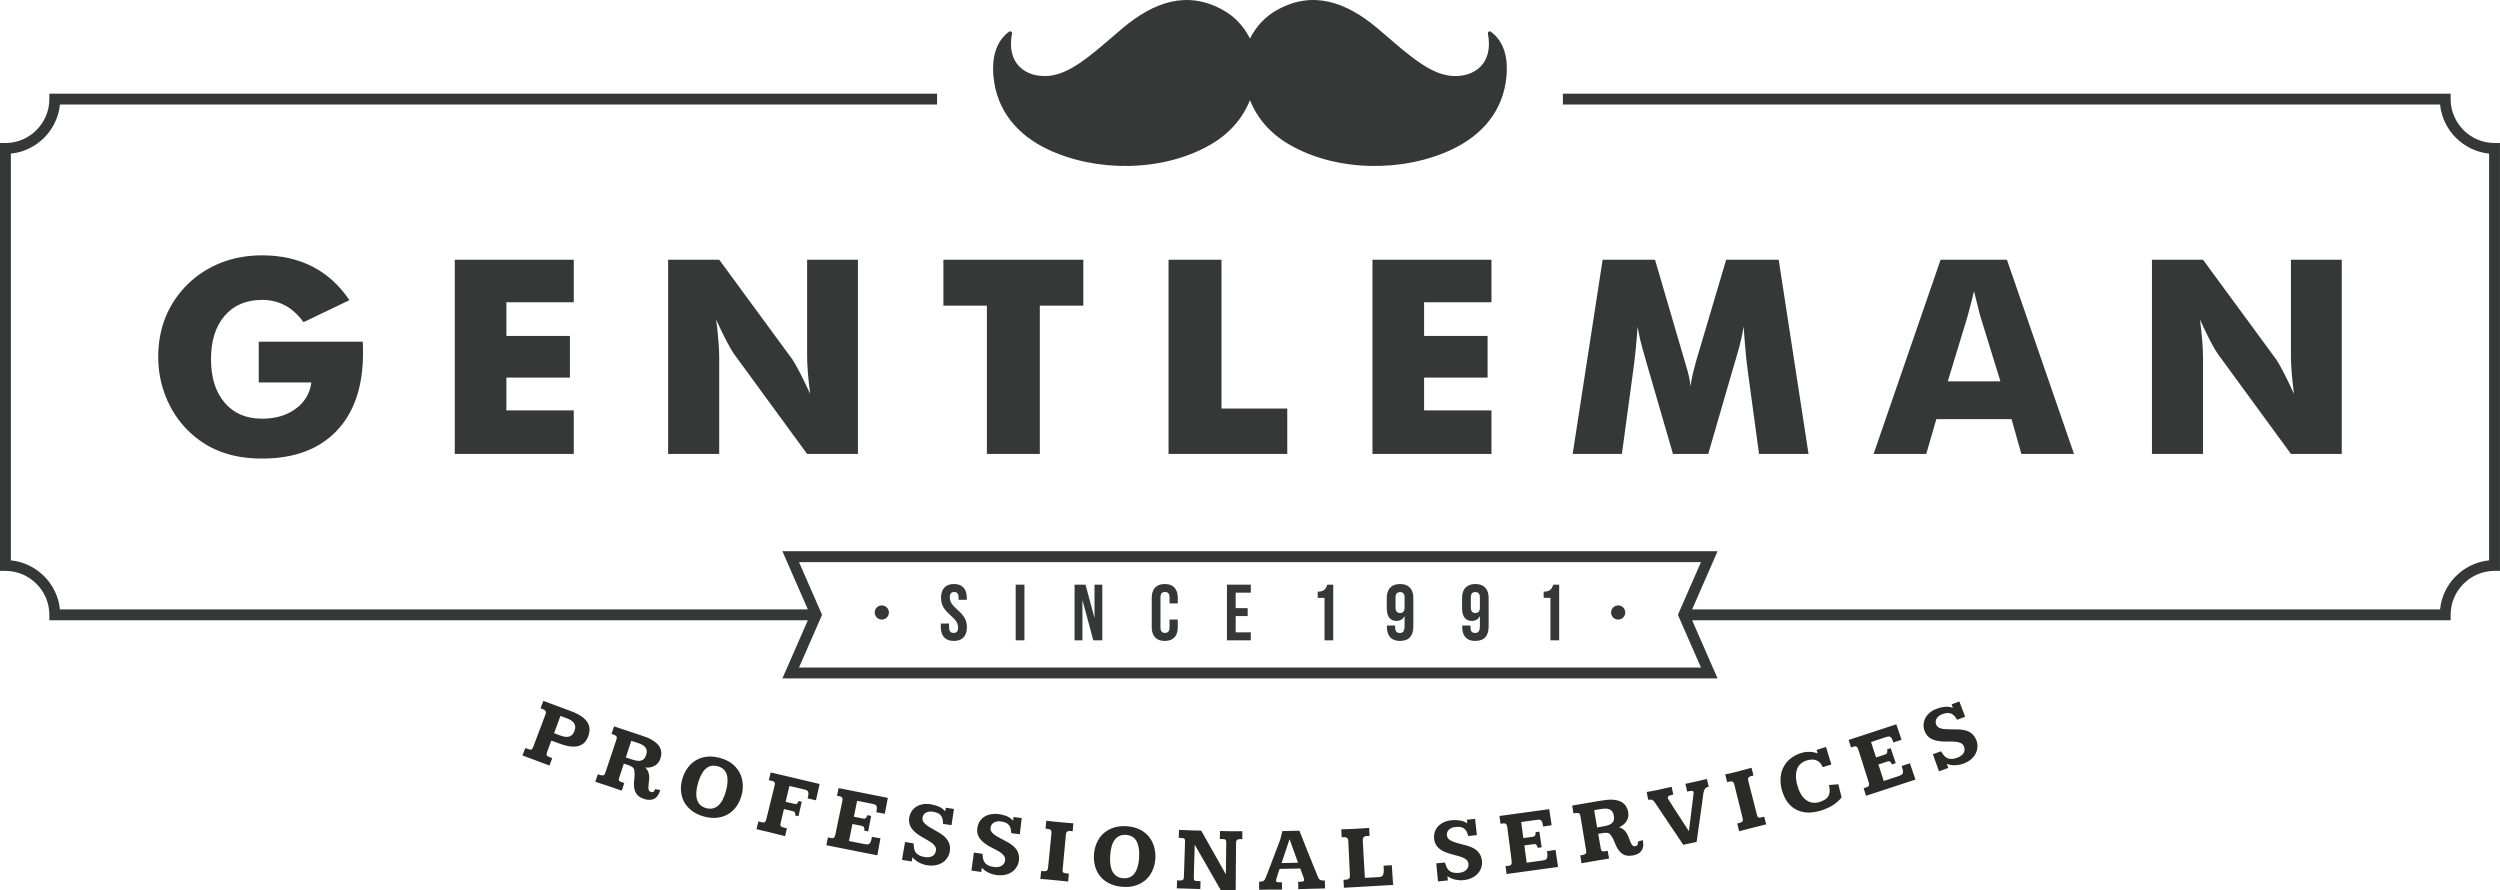 <?xml version="1.0" encoding="utf-8"?>
<!-- Generator: Adobe Illustrator 16.0.0, SVG Export Plug-In . SVG Version: 6.00 Build 0)  -->
<!DOCTYPE svg PUBLIC "-//W3C//DTD SVG 1.1//EN" "http://www.w3.org/Graphics/SVG/1.1/DTD/svg11.dtd">
<svg version="1.1" id="Layer_1" xmlns="http://www.w3.org/2000/svg" xmlns:xlink="http://www.w3.org/1999/xlink" x="0px" y="0px"
	 width="127.253px" height="45.315px" viewBox="0 0 127.253 45.315" enable-background="new 0 0 127.253 45.315"
	 xml:space="preserve">
<g>
	<path fill="#363837" d="M13.17,19.464v-2.072h5.294c0.004,0.067,0.009,0.143,0.011,0.224c0.003,0.08,0.003,0.2,0.003,0.356
		c0,1.704-0.449,3.024-1.345,3.963c-0.899,0.937-2.163,1.407-3.792,1.407c-0.802,0-1.515-0.12-2.137-0.361
		c-0.624-0.24-1.183-0.609-1.671-1.104c-0.471-0.472-0.832-1.033-1.092-1.678c-0.258-0.646-0.388-1.322-0.388-2.03
		c0-0.737,0.127-1.416,0.377-2.035c0.252-0.619,0.627-1.176,1.128-1.672c0.496-0.48,1.064-0.844,1.705-1.094
		c0.641-0.247,1.332-0.371,2.077-0.371c0.968,0,1.823,0.191,2.567,0.574c0.744,0.383,1.371,0.952,1.88,1.708l-2.337,1.12
		c-0.278-0.382-0.593-0.666-0.939-0.853c-0.351-0.187-0.74-0.281-1.171-0.281c-0.807,0-1.44,0.27-1.903,0.807
		c-0.464,0.539-0.697,1.275-0.697,2.206c0,0.94,0.233,1.683,0.697,2.222c0.463,0.542,1.097,0.812,1.903,0.812
		c0.682,0,1.254-0.168,1.71-0.504c0.456-0.334,0.724-0.782,0.8-1.341H13.17L13.17,19.464z M23.149,23.106V13.22h6.057v2.167h-3.43
		v1.714h3.233v2.12h-3.233v1.669h3.43v2.215H23.149L23.149,23.106z M34.008,23.106V13.22h2.601l3.732,5.085
		c0.071,0.104,0.189,0.311,0.354,0.625c0.164,0.313,0.345,0.685,0.543,1.118c-0.054-0.411-0.093-0.775-0.117-1.095
		c-0.025-0.318-0.038-0.602-0.038-0.85V13.22h2.586v9.886h-2.586L37.35,18c-0.076-0.104-0.196-0.312-0.361-0.624
		c-0.164-0.313-0.342-0.68-0.535-1.104c0.053,0.415,0.093,0.781,0.117,1.101c0.026,0.318,0.038,0.602,0.038,0.851v4.882H34.008
		L34.008,23.106z M50.234,23.106v-7.548h-2.214V13.22h7.123v2.338h-2.215v7.548H50.234L50.234,23.106z M59.48,23.106V13.22h2.695
		v7.576h3.348v2.31H59.48L59.48,23.106z M69.86,23.106V13.22h6.057v2.167h-3.429v1.714h3.233v2.12h-3.233v1.669h3.429v2.215H69.86
		L69.86,23.106z M92.057,23.106h-2.52l-0.58-4.273c-0.039-0.303-0.077-0.639-0.11-1.008c-0.035-0.368-0.064-0.772-0.093-1.207
		c-0.062,0.417-0.187,0.94-0.37,1.565c-0.04,0.131-0.069,0.228-0.089,0.29l-1.344,4.633h-1.795l-1.344-4.633
		c-0.019-0.062-0.046-0.159-0.081-0.29c-0.188-0.625-0.312-1.146-0.37-1.558c-0.028,0.373-0.06,0.742-0.096,1.108
		c-0.036,0.37-0.08,0.733-0.128,1.1l-0.581,4.273h-2.505l1.525-9.886h2.666l1.493,5.099c0.011,0.034,0.028,0.095,0.053,0.175
		c0.143,0.454,0.229,0.843,0.266,1.168c0.017-0.175,0.051-0.371,0.1-0.585c0.051-0.212,0.118-0.471,0.203-0.772l1.507-5.085h2.674
		L92.057,23.106L92.057,23.106z M99.144,19.411h2.68l-1.006-3.261c-0.031-0.1-0.075-0.259-0.128-0.479
		c-0.056-0.219-0.124-0.503-0.21-0.851c-0.058,0.244-0.114,0.475-0.173,0.696c-0.055,0.221-0.112,0.431-0.17,0.634L99.144,19.411
		L99.144,19.411z M95.368,23.106l3.411-9.886h3.376l3.415,9.886h-2.68l-0.5-1.771h-3.828l-0.514,1.771H95.368L95.368,23.106z
		 M109.537,23.106V13.22h2.599l3.733,5.085c0.072,0.104,0.189,0.311,0.356,0.625c0.163,0.313,0.343,0.685,0.541,1.118
		c-0.053-0.411-0.092-0.775-0.118-1.095c-0.024-0.318-0.036-0.602-0.036-0.85V13.22h2.586v9.886h-2.586L112.879,18
		c-0.076-0.104-0.196-0.312-0.362-0.624c-0.163-0.313-0.341-0.68-0.534-1.104c0.053,0.415,0.091,0.781,0.117,1.101
		c0.025,0.318,0.036,0.602,0.036,0.851v4.882H109.537z"/>
	<path fill="#363837" d="M42.712,28.058h41.829h2.463h0.423l-0.17,0.388l-1.126,2.573h38.071c0.064-0.656,0.36-1.248,0.805-1.691v0
		h0.001c0.444-0.444,1.035-0.74,1.69-0.805V7.819c-0.655-0.065-1.247-0.363-1.691-0.806v0c-0.444-0.444-0.74-1.036-0.805-1.693
		H79.553V4.768h44.911h0.277v0.276c0,0.615,0.251,1.173,0.656,1.578v0.001c0.404,0.405,0.963,0.656,1.579,0.656h0.276v0.276v21.228
		v0.276h-0.276c-0.616,0-1.175,0.251-1.579,0.657h-0.001c-0.404,0.404-0.655,0.963-0.655,1.578v0.277h-0.277H86.131l1.126,2.573
		l0.17,0.387h-0.423h-2.463H42.712h-2.465h-0.422l0.169-0.387l1.127-2.573H2.788H2.512v-0.277c0-0.615-0.251-1.174-0.657-1.578l0,0
		c-0.405-0.405-0.964-0.657-1.578-0.657H0v-0.276V7.556V7.28h0.276c0.614,0,1.173-0.251,1.578-0.656V6.622
		C2.26,6.217,2.512,5.659,2.512,5.044V4.768h0.276h44.91v0.553H3.051C2.985,5.978,2.689,6.569,2.245,7.014l-0.001,0
		c-0.443,0.443-1.035,0.74-1.691,0.806v20.703c0.655,0.065,1.248,0.361,1.69,0.805h0.001l0.001,0
		c0.444,0.443,0.74,1.036,0.806,1.691h38.07l-1.127-2.573l-0.169-0.388h0.422H42.712L42.712,28.058z M84.541,28.612H42.712H40.67
		l1.126,2.573l0.049,0.11l-0.049,0.111l-1.126,2.573h2.042h41.829h2.041l-1.127-2.573l-0.049-0.111l0.049-0.11l1.127-2.573H84.541z"
		/>
	<path fill="#363837" d="M47.899,30.44c0.001,0.115,0.017,0.218,0.049,0.308c0.03,0.09,0.072,0.17,0.124,0.242
		s0.107,0.138,0.17,0.197c0.062,0.061,0.123,0.119,0.185,0.174c0.062,0.055,0.118,0.111,0.17,0.169
		c0.052,0.058,0.093,0.12,0.125,0.187c0.03,0.067,0.047,0.141,0.048,0.224c0,0.068-0.01,0.121-0.028,0.162
		c-0.019,0.04-0.046,0.069-0.079,0.087c-0.035,0.019-0.075,0.027-0.123,0.026c-0.048,0.001-0.088-0.007-0.123-0.026
		c-0.034-0.018-0.061-0.047-0.079-0.087c-0.019-0.041-0.029-0.094-0.029-0.162v-0.202h-0.42v0.174c0,0.152,0.024,0.28,0.074,0.386
		c0.051,0.105,0.124,0.187,0.224,0.242c0.098,0.056,0.22,0.083,0.365,0.083c0.146,0,0.268-0.028,0.367-0.083
		c0.097-0.056,0.172-0.137,0.222-0.242c0.05-0.106,0.075-0.234,0.075-0.386c0-0.116-0.018-0.218-0.048-0.308
		c-0.032-0.09-0.073-0.17-0.125-0.241c-0.052-0.072-0.108-0.137-0.17-0.197s-0.124-0.119-0.186-0.174
		c-0.062-0.055-0.118-0.112-0.169-0.169c-0.052-0.058-0.094-0.12-0.125-0.187c-0.031-0.067-0.047-0.142-0.048-0.225
		c0.001-0.1,0.02-0.171,0.059-0.215c0.038-0.043,0.092-0.064,0.165-0.063c0.071-0.001,0.124,0.02,0.163,0.063
		s0.058,0.115,0.059,0.215v0.118h0.42V30.44c0-0.151-0.024-0.281-0.073-0.386c-0.049-0.106-0.122-0.187-0.219-0.243
		c-0.098-0.056-0.218-0.083-0.363-0.083c-0.145,0.001-0.265,0.028-0.361,0.083c-0.098,0.056-0.171,0.136-0.221,0.243
		C47.924,30.16,47.899,30.289,47.899,30.44L47.899,30.44z M51.7,32.593h0.445v-2.832H51.7V32.593L51.7,32.593z M55.65,32.593h0.459
		v-2.832h-0.397v1.695l-0.457-1.695h-0.558v2.832h0.4v-2.052L55.65,32.593L55.65,32.593z M59.53,31.536v0.405
		c0,0.068-0.01,0.121-0.029,0.162c-0.019,0.04-0.045,0.069-0.079,0.087c-0.035,0.019-0.075,0.027-0.123,0.026
		c-0.047,0.001-0.088-0.007-0.123-0.026c-0.034-0.018-0.06-0.047-0.079-0.087c-0.019-0.041-0.027-0.094-0.027-0.162v-1.53
		c0-0.1,0.021-0.171,0.061-0.215c0.042-0.043,0.098-0.064,0.169-0.063c0.071-0.001,0.128,0.02,0.169,0.063
		c0.04,0.043,0.062,0.115,0.062,0.215v0.304h0.419V30.44c0-0.151-0.023-0.281-0.073-0.386c-0.051-0.106-0.124-0.187-0.223-0.243
		c-0.099-0.056-0.221-0.083-0.366-0.083c-0.146,0.001-0.268,0.028-0.367,0.083c-0.098,0.056-0.172,0.136-0.222,0.243
		c-0.05,0.105-0.074,0.234-0.074,0.386v1.473c0,0.152,0.024,0.28,0.074,0.386c0.05,0.105,0.124,0.187,0.222,0.242
		c0.1,0.056,0.222,0.083,0.367,0.083s0.268-0.028,0.366-0.083s0.172-0.137,0.223-0.242c0.05-0.106,0.073-0.234,0.073-0.386v-0.377
		H59.53L59.53,31.536z M62.898,30.166h0.769v-0.405h-1.214v2.832h1.214v-0.405h-0.769v-0.829h0.61v-0.404h-0.61V30.166
		L62.898,30.166z M67.075,30.433h0.344v2.16h0.444v-2.832h-0.299c-0.017,0.049-0.035,0.094-0.057,0.136
		c-0.022,0.043-0.05,0.081-0.085,0.114c-0.034,0.032-0.08,0.059-0.136,0.077c-0.057,0.019-0.127,0.028-0.212,0.029V30.433
		L67.075,30.433z M71.94,30.44c0-0.151-0.026-0.281-0.078-0.386c-0.053-0.106-0.128-0.187-0.228-0.243
		c-0.101-0.056-0.225-0.083-0.37-0.083c-0.146,0.001-0.27,0.028-0.369,0.083c-0.101,0.056-0.177,0.136-0.228,0.243
		c-0.053,0.105-0.079,0.234-0.079,0.386v0.518c0,0.209,0.041,0.37,0.124,0.48c0.083,0.111,0.205,0.167,0.37,0.167
		c0.099,0,0.184-0.022,0.252-0.065c0.068-0.042,0.122-0.105,0.16-0.186v0.518c0,0.09-0.009,0.16-0.029,0.21
		c-0.018,0.051-0.047,0.088-0.083,0.108c-0.037,0.021-0.082,0.031-0.135,0.029c-0.07,0.001-0.127-0.02-0.168-0.063
		s-0.062-0.115-0.062-0.216V31.84h-0.421v0.073c0,0.152,0.025,0.28,0.076,0.386c0.049,0.105,0.123,0.187,0.222,0.242
		s0.221,0.083,0.367,0.083c0.229,0,0.4-0.064,0.513-0.189c0.11-0.125,0.166-0.308,0.166-0.547V30.44L71.94,30.44z M71.265,31.202
		c-0.071,0-0.128-0.021-0.169-0.064c-0.04-0.044-0.062-0.116-0.062-0.215v-0.511c0-0.067,0.009-0.121,0.028-0.161
		c0.019-0.04,0.045-0.069,0.08-0.088c0.033-0.018,0.074-0.026,0.122-0.026c0.048,0,0.089,0.008,0.123,0.026
		c0.034,0.019,0.061,0.048,0.08,0.088c0.019,0.04,0.027,0.094,0.027,0.161v0.511c-0.001,0.1-0.021,0.171-0.062,0.215
		C71.393,31.181,71.337,31.202,71.265,31.202L71.265,31.202z M75.774,30.44c0-0.151-0.027-0.281-0.078-0.386
		c-0.053-0.106-0.128-0.187-0.229-0.243c-0.1-0.056-0.224-0.083-0.37-0.083c-0.146,0.001-0.269,0.028-0.368,0.083
		c-0.102,0.056-0.177,0.136-0.229,0.243c-0.052,0.105-0.078,0.234-0.078,0.386v0.518c0,0.209,0.04,0.37,0.124,0.48
		c0.082,0.111,0.205,0.167,0.369,0.167c0.1,0,0.183-0.022,0.252-0.065c0.068-0.042,0.122-0.105,0.161-0.186v0.518
		c0,0.09-0.01,0.16-0.03,0.21c-0.019,0.051-0.046,0.088-0.083,0.108c-0.036,0.021-0.081,0.031-0.134,0.029
		c-0.071,0.001-0.128-0.02-0.168-0.063c-0.041-0.043-0.062-0.115-0.062-0.216V31.84h-0.422v0.073c0,0.152,0.024,0.28,0.074,0.386
		c0.051,0.105,0.125,0.187,0.223,0.242c0.099,0.056,0.221,0.083,0.366,0.083c0.23,0,0.402-0.064,0.514-0.189
		s0.167-0.308,0.167-0.547V30.44L75.774,30.44z M75.098,31.202c-0.071,0-0.127-0.021-0.168-0.064
		c-0.041-0.044-0.061-0.116-0.062-0.215v-0.511c0-0.067,0.009-0.121,0.027-0.161s0.046-0.069,0.079-0.088
		c0.035-0.018,0.077-0.026,0.123-0.026c0.048,0,0.089,0.008,0.123,0.026c0.035,0.019,0.061,0.048,0.08,0.088
		c0.019,0.04,0.028,0.094,0.028,0.161v0.511c-0.001,0.1-0.021,0.171-0.062,0.215C75.226,31.181,75.169,31.202,75.098,31.202
		L75.098,31.202z M78.575,30.433h0.345v2.16h0.444v-2.832h-0.299c-0.016,0.049-0.036,0.094-0.058,0.136
		c-0.021,0.043-0.05,0.081-0.084,0.114c-0.035,0.032-0.08,0.059-0.137,0.077c-0.056,0.019-0.125,0.028-0.212,0.029V30.433z"/>
	<path fill="#2A2A28" d="M29.097,36.212l-1.438-0.538l-0.144,0.377l0.113,0.045c0.052,0.02,0.089,0.04,0.111,0.063
		c0.024,0.022,0.038,0.045,0.045,0.073c0.006,0.026,0.005,0.053-0.002,0.082l-0.032,0.093l-0.586,1.551l-0.054,0.124
		c-0.015,0.031-0.034,0.051-0.054,0.064c-0.021,0.013-0.049,0.015-0.081,0.009c-0.033-0.006-0.077-0.019-0.131-0.04l-0.104-0.04
		l-0.148,0.378l0.172,0.062l0.172,0.066l0.188,0.068l0.206,0.078l0.186,0.069l0.16,0.061l0.147,0.054l0.146,0.056l0.141-0.38
		L28,38.549l-0.109-0.047c-0.028-0.016-0.047-0.032-0.057-0.051c-0.012-0.021-0.015-0.044-0.012-0.075
		c0.004-0.028,0.015-0.065,0.03-0.112l0.211-0.567l0.426,0.156c0.224,0.082,0.416,0.129,0.579,0.146
		c0.165,0.014,0.306,0,0.422-0.041c0.115-0.04,0.211-0.104,0.285-0.189c0.074-0.089,0.132-0.191,0.174-0.314
		c0.044-0.124,0.062-0.243,0.056-0.361c-0.007-0.117-0.042-0.229-0.107-0.333c-0.066-0.105-0.166-0.204-0.296-0.295
		C29.471,36.373,29.302,36.289,29.097,36.212L29.097,36.212z M75.175,42.507L75.175,42.507l-0.093-0.826l-0.123,0.013l-0.129,0.014
		l-0.106,0.011l-0.06,0.006l0.007,0.061l0.007,0.058l0.008,0.064c-0.125-0.08-0.253-0.128-0.386-0.147
		c-0.134-0.02-0.267-0.021-0.4-0.011c-0.157,0.015-0.292,0.05-0.409,0.105c-0.115,0.054-0.212,0.124-0.29,0.207
		c-0.077,0.084-0.134,0.179-0.168,0.285c-0.033,0.108-0.046,0.221-0.036,0.34c0.018,0.189,0.09,0.345,0.216,0.467
		c0.13,0.121,0.317,0.221,0.564,0.295l0.34,0.092c0.111,0.029,0.213,0.059,0.302,0.092c0.092,0.035,0.165,0.079,0.223,0.13
		c0.059,0.053,0.094,0.122,0.103,0.208c0.006,0.063,0,0.121-0.019,0.174c-0.02,0.052-0.05,0.099-0.093,0.137
		c-0.043,0.041-0.094,0.073-0.154,0.097c-0.062,0.024-0.132,0.042-0.21,0.049c-0.102,0.01-0.189,0.007-0.267-0.006
		c-0.074-0.015-0.14-0.04-0.193-0.075c-0.056-0.037-0.1-0.083-0.136-0.139c-0.035-0.057-0.064-0.123-0.086-0.199l-0.038-0.105
		l-0.439,0.039l0.085,0.921l0.504-0.048l-0.022-0.22c0.05,0.038,0.108,0.073,0.171,0.102c0.064,0.029,0.132,0.051,0.204,0.069
		c0.071,0.018,0.147,0.029,0.225,0.036c0.076,0.006,0.152,0.005,0.23-0.005c0.159-0.016,0.3-0.054,0.423-0.117
		c0.122-0.06,0.221-0.135,0.3-0.225s0.138-0.191,0.172-0.303c0.036-0.112,0.045-0.226,0.033-0.346
		c-0.015-0.111-0.041-0.208-0.087-0.292c-0.042-0.084-0.097-0.154-0.163-0.213c-0.065-0.059-0.142-0.109-0.226-0.149
		c-0.081-0.04-0.169-0.074-0.26-0.101l-0.394-0.107c-0.122-0.029-0.232-0.062-0.326-0.098c-0.095-0.035-0.17-0.079-0.229-0.13
		c-0.06-0.051-0.091-0.118-0.1-0.206c-0.006-0.056,0-0.106,0.018-0.154c0.02-0.048,0.047-0.091,0.085-0.127
		c0.037-0.037,0.084-0.067,0.143-0.092c0.056-0.023,0.12-0.038,0.194-0.044c0.177-0.02,0.314,0,0.411,0.062
		c0.097,0.063,0.164,0.16,0.202,0.291l0.019,0.054l0.022,0.054L75.175,42.507L75.175,42.507z M78.856,41.187L78.856,41.187
		l-2.53,0.347l0.05,0.398l0.157-0.021c0.041-0.004,0.074,0,0.097,0.014c0.024,0.013,0.043,0.032,0.058,0.055
		c0.012,0.025,0.021,0.053,0.027,0.086l0.016,0.099l0.209,1.625l0.008,0.098c0.001,0.029-0.002,0.058-0.01,0.083
		c-0.008,0.026-0.021,0.047-0.043,0.063c-0.021,0.016-0.05,0.028-0.09,0.032l-0.17,0.021l0.05,0.402l2.623-0.36l-0.13-0.869
		l-0.436,0.067l0.01,0.071c0.011,0.08,0.016,0.145,0.011,0.194c-0.004,0.049-0.015,0.087-0.033,0.117
		c-0.021,0.028-0.049,0.05-0.086,0.062c-0.036,0.013-0.083,0.023-0.14,0.031l-0.795,0.11l-0.117-0.878l0.443-0.062l0.085-0.006
		c0.022,0.001,0.043,0.007,0.062,0.02c0.019,0.012,0.035,0.032,0.049,0.059c0.016,0.025,0.03,0.064,0.047,0.109l0.194-0.025
		l-0.114-0.798l-0.191,0.026c0,0.051-0.005,0.091-0.011,0.122c-0.008,0.029-0.019,0.052-0.033,0.067
		c-0.014,0.016-0.033,0.027-0.056,0.036l-0.084,0.017L77.54,42.66l-0.11-0.819l0.746-0.103l0.131-0.015
		c0.041-0.001,0.074,0.003,0.103,0.016c0.028,0.015,0.054,0.04,0.075,0.077c0.02,0.037,0.035,0.09,0.046,0.163l0.015,0.092
		l0.435-0.067L78.856,41.187L78.856,41.187z M82.922,42.681L82.922,42.681c-0.034-0.1-0.072-0.183-0.111-0.25
		c-0.04-0.067-0.081-0.121-0.125-0.166c-0.044-0.042-0.089-0.075-0.135-0.099c-0.049-0.024-0.095-0.042-0.144-0.054
		c0.09-0.04,0.167-0.086,0.233-0.14c0.065-0.054,0.119-0.117,0.158-0.185c0.043-0.068,0.068-0.139,0.083-0.216
		c0.011-0.077,0.011-0.156-0.005-0.237c-0.021-0.116-0.059-0.212-0.108-0.291c-0.05-0.077-0.11-0.141-0.181-0.191
		c-0.072-0.048-0.151-0.083-0.24-0.106c-0.087-0.023-0.182-0.035-0.281-0.041c-0.098-0.004-0.203,0-0.309,0.011l-0.319,0.047
		l-1.413,0.241l0.065,0.398l0.06-0.01c0.063-0.011,0.114-0.015,0.15-0.011c0.038,0.001,0.065,0.011,0.085,0.025
		c0.021,0.016,0.036,0.039,0.044,0.067l0.023,0.105l0.278,1.678l0.013,0.099c0.002,0.029-0.003,0.054-0.016,0.077
		c-0.013,0.021-0.036,0.04-0.069,0.056c-0.034,0.017-0.085,0.029-0.149,0.042l-0.072,0.011l0.064,0.4l0.152-0.028l0.153-0.025
		l0.17-0.031l0.197-0.034l0.209-0.035l0.184-0.028l0.17-0.028l0.168-0.03l-0.071-0.398l-0.101,0.019l-0.111,0.014
		c-0.029,0-0.052-0.005-0.07-0.012c-0.021-0.008-0.034-0.022-0.044-0.043c-0.011-0.021-0.019-0.048-0.026-0.082l-0.129-0.757
		l0.196-0.032c0.084-0.016,0.155-0.023,0.215-0.022c0.058,0.001,0.111,0.015,0.157,0.04c0.047,0.045,0.093,0.105,0.138,0.179
		c0.046,0.073,0.089,0.168,0.133,0.283c0.051,0.13,0.104,0.241,0.163,0.333c0.059,0.091,0.125,0.164,0.199,0.219
		c0.073,0.054,0.158,0.091,0.249,0.107c0.093,0.018,0.198,0.015,0.313-0.006c0.098-0.019,0.182-0.044,0.254-0.083
		c0.072-0.037,0.131-0.085,0.175-0.145c0.045-0.057,0.076-0.128,0.09-0.208c0.017-0.08,0.015-0.172-0.003-0.277l-0.001-0.013
		l-0.005-0.022l-0.003-0.022l-0.002-0.013l-0.256,0.083c0.015,0.07,0.01,0.124-0.011,0.159c-0.021,0.035-0.058,0.057-0.111,0.069
		c-0.036,0.006-0.069,0.005-0.097-0.007c-0.027-0.013-0.055-0.035-0.078-0.067c-0.022-0.035-0.049-0.076-0.071-0.129L82.922,42.681
		L82.922,42.681z M81.296,42.12L81.296,42.12l-0.152-0.881l0.276-0.047c0.107-0.019,0.201-0.031,0.282-0.033
		c0.083-0.001,0.155,0.009,0.215,0.033s0.11,0.062,0.147,0.113c0.04,0.053,0.067,0.122,0.083,0.211
		c0.015,0.083,0.016,0.156,0.002,0.215c-0.013,0.06-0.041,0.111-0.083,0.153c-0.041,0.043-0.096,0.078-0.168,0.105
		c-0.071,0.029-0.156,0.051-0.257,0.069L81.296,42.12L81.296,42.12z M84.929,40.698L84.929,40.698
		c-0.011-0.017-0.019-0.031-0.024-0.045l-0.011-0.037c-0.005-0.026-0.004-0.048,0.01-0.066c0.013-0.016,0.032-0.032,0.058-0.045
		c0.026-0.011,0.057-0.023,0.093-0.032l0.118-0.029l-0.086-0.396l-0.356,0.082l-0.141,0.031l-0.135,0.031l-0.113,0.023l-0.078,0.016
		l-0.118,0.022l-0.135,0.026l-0.122,0.02l-0.072,0.015l0.08,0.397c0.057-0.011,0.105-0.014,0.142-0.007
		c0.039,0.005,0.072,0.019,0.102,0.041c0.03,0.022,0.058,0.05,0.082,0.086l0.083,0.122l1.374,2.047l0.68-0.146l0.304-2.162
		l0.036-0.283c0.012-0.076,0.028-0.141,0.047-0.188c0.021-0.052,0.05-0.089,0.082-0.117c0.036-0.028,0.083-0.048,0.146-0.062
		l-0.094-0.393l-0.281,0.068l-0.253,0.057l-0.055,0.012l-0.077,0.019l-0.093,0.019l-0.093,0.021l-0.24,0.051l0.09,0.396l0.044-0.009
		l0.045-0.01c0.076-0.015,0.13-0.02,0.168-0.015c0.034,0,0.058,0.022,0.065,0.059c0.004,0.011,0.005,0.026,0.004,0.045l-0.004,0.066
		l-0.233,1.877l-0.062-0.091l-0.119-0.186l-0.161-0.247l-0.181-0.276l-0.18-0.276l-0.156-0.248l-0.119-0.185L84.929,40.698
		L84.929,40.698z M87.816,39.419L87.816,39.419l0.097,0.393L88,39.791c0.055-0.014,0.101-0.019,0.134-0.016
		c0.032,0.003,0.059,0.015,0.08,0.032c0.019,0.016,0.036,0.04,0.045,0.071l0.033,0.111l0.396,1.601l0.023,0.109
		c0.007,0.032,0.004,0.06-0.006,0.083c-0.011,0.025-0.03,0.045-0.059,0.063c-0.028,0.02-0.072,0.035-0.13,0.049l-0.089,0.022
		l0.097,0.394l0.316-0.081l0.363-0.094l0.203-0.051l0.174-0.043l0.16-0.04l0.162-0.041l-0.102-0.391l-0.095,0.023
		c-0.057,0.016-0.1,0.024-0.131,0.026c-0.033,0.001-0.059-0.003-0.078-0.015c-0.018-0.011-0.033-0.03-0.042-0.056l-0.029-0.096
		l-0.432-1.689l-0.018-0.088c-0.003-0.025,0.002-0.051,0.011-0.074c0.012-0.021,0.03-0.042,0.058-0.057
		c0.027-0.018,0.066-0.034,0.12-0.047l0.091-0.024l-0.101-0.392l-0.166,0.046l-0.163,0.043L88.64,39.22l-0.231,0.059l-0.127,0.032
		l-0.134,0.034l-0.15,0.033L87.816,39.419L87.816,39.419z M92.598,40.828L92.598,40.828c-0.127,0.037-0.248,0.045-0.36,0.024
		c-0.112-0.02-0.217-0.062-0.311-0.136c-0.098-0.071-0.181-0.168-0.255-0.291c-0.074-0.122-0.135-0.268-0.184-0.439
		c-0.048-0.171-0.072-0.329-0.072-0.472c-0.001-0.141,0.019-0.267,0.062-0.375c0.041-0.107,0.104-0.199,0.19-0.271
		c0.083-0.075,0.186-0.128,0.308-0.163c0.2-0.058,0.369-0.057,0.505,0.007c0.133,0.063,0.231,0.175,0.293,0.337l0.444-0.133
		l-0.271-0.894l-0.476,0.145l0.046,0.191c-0.05-0.025-0.108-0.048-0.173-0.061c-0.064-0.017-0.131-0.024-0.202-0.027
		c-0.07-0.003-0.143,0-0.218,0.008c-0.073,0.008-0.145,0.022-0.21,0.042c-0.22,0.064-0.408,0.157-0.563,0.281
		c-0.155,0.123-0.277,0.263-0.361,0.431c-0.087,0.164-0.141,0.347-0.156,0.548c-0.016,0.202,0.005,0.411,0.064,0.628
		c0.056,0.208,0.14,0.396,0.247,0.562c0.109,0.165,0.242,0.297,0.405,0.397c0.161,0.102,0.351,0.164,0.566,0.187
		c0.215,0.022,0.459-0.006,0.727-0.083c0.229-0.066,0.437-0.154,0.617-0.262c0.181-0.111,0.342-0.25,0.479-0.418l-0.167-0.671
		l-0.475,0.04c0.029,0.125,0.043,0.232,0.036,0.328c-0.007,0.092-0.03,0.173-0.072,0.244c-0.041,0.069-0.101,0.127-0.181,0.175
		C92.803,40.755,92.71,40.795,92.598,40.828L92.598,40.828z M96.524,36.868L96.524,36.868l-2.427,0.797l0.121,0.381L94.369,38
		c0.039-0.014,0.072-0.015,0.098-0.009c0.024,0.01,0.048,0.024,0.065,0.045c0.018,0.022,0.032,0.048,0.043,0.08l0.034,0.095
		l0.496,1.561l0.025,0.095c0.008,0.029,0.01,0.058,0.005,0.085c-0.003,0.025-0.013,0.05-0.03,0.069
		c-0.017,0.019-0.045,0.035-0.081,0.048l-0.163,0.052l0.121,0.386l2.517-0.825l-0.284-0.833l-0.42,0.142l0.024,0.069
		c0.025,0.076,0.039,0.138,0.044,0.188c0.007,0.048,0.002,0.088-0.013,0.12c-0.015,0.033-0.038,0.058-0.072,0.077
		c-0.034,0.02-0.076,0.038-0.132,0.057l-0.76,0.253l-0.274-0.842l0.425-0.14l0.083-0.023c0.021-0.003,0.043,0,0.064,0.006
		c0.021,0.01,0.039,0.026,0.06,0.05c0.019,0.024,0.041,0.058,0.065,0.1l0.185-0.062l-0.256-0.762l-0.183,0.062
		c0.01,0.049,0.014,0.089,0.011,0.12c-0.001,0.031-0.008,0.055-0.019,0.074c-0.014,0.02-0.029,0.035-0.051,0.046l-0.078,0.033
		l-0.425,0.139l-0.255-0.784l0.715-0.24l0.126-0.036c0.036-0.01,0.072-0.011,0.103-0.004c0.031,0.009,0.059,0.029,0.086,0.062
		c0.027,0.034,0.054,0.083,0.075,0.152l0.032,0.088l0.417-0.14L96.524,36.868L96.524,36.868z M100.027,36.483L100.027,36.483
		l-0.295-0.779l-0.114,0.045l-0.123,0.045l-0.1,0.037l-0.056,0.021l0.021,0.058l0.022,0.055l0.024,0.061
		c-0.142-0.047-0.279-0.062-0.414-0.048c-0.135,0.013-0.265,0.043-0.391,0.09c-0.146,0.052-0.268,0.12-0.367,0.203
		c-0.1,0.083-0.176,0.175-0.23,0.275c-0.052,0.102-0.083,0.207-0.091,0.317c-0.008,0.113,0.01,0.226,0.049,0.338
		c0.065,0.178,0.174,0.312,0.328,0.398c0.154,0.085,0.36,0.134,0.619,0.145l0.353,0.001c0.111-0.001,0.218,0.003,0.314,0.015
		c0.096,0.013,0.178,0.036,0.249,0.072c0.068,0.038,0.119,0.095,0.149,0.177c0.022,0.059,0.03,0.117,0.025,0.173
		c-0.004,0.057-0.022,0.108-0.054,0.157c-0.031,0.048-0.073,0.09-0.128,0.13c-0.053,0.039-0.117,0.072-0.189,0.099
		c-0.097,0.036-0.183,0.055-0.259,0.061c-0.077,0.005-0.146-0.004-0.208-0.023c-0.062-0.021-0.116-0.055-0.165-0.102
		c-0.048-0.045-0.092-0.101-0.133-0.168l-0.062-0.095l-0.415,0.149l0.312,0.871l0.473-0.172l-0.075-0.211
		c0.059,0.026,0.122,0.045,0.191,0.057s0.14,0.018,0.214,0.015c0.074-0.001,0.15-0.009,0.228-0.022
		c0.075-0.015,0.148-0.035,0.221-0.062c0.151-0.056,0.278-0.126,0.381-0.216c0.104-0.091,0.181-0.189,0.234-0.295
		c0.054-0.108,0.084-0.221,0.09-0.338c0.007-0.115-0.013-0.23-0.055-0.341c-0.04-0.106-0.093-0.192-0.155-0.261
		c-0.062-0.07-0.133-0.125-0.212-0.166c-0.079-0.04-0.164-0.069-0.254-0.087c-0.092-0.019-0.184-0.029-0.278-0.031l-0.408-0.008
		c-0.127,0.001-0.241-0.003-0.341-0.014c-0.1-0.01-0.185-0.032-0.253-0.068c-0.069-0.035-0.119-0.09-0.148-0.173
		c-0.02-0.053-0.026-0.104-0.021-0.154c0.006-0.051,0.021-0.099,0.05-0.145c0.026-0.045,0.065-0.086,0.114-0.124
		c0.047-0.037,0.107-0.069,0.176-0.094c0.169-0.061,0.307-0.075,0.417-0.038c0.109,0.038,0.197,0.113,0.27,0.229l0.031,0.047
		l0.033,0.048L100.027,36.483L100.027,36.483z M28.203,37.322L28.203,37.322l0.324-0.88l0.306,0.113
		c0.104,0.037,0.187,0.079,0.251,0.124c0.066,0.045,0.114,0.094,0.146,0.146c0.032,0.053,0.05,0.111,0.05,0.173
		c0.001,0.063-0.01,0.13-0.038,0.204c-0.052,0.15-0.14,0.245-0.253,0.285c-0.116,0.038-0.265,0.026-0.44-0.039L28.203,37.322
		L28.203,37.322z M33.026,39.815L33.026,39.815c0.017-0.103,0.024-0.196,0.021-0.271c-0.006-0.079-0.017-0.147-0.034-0.206
		c-0.017-0.058-0.042-0.109-0.072-0.152c-0.031-0.042-0.063-0.082-0.102-0.117c0.099,0.01,0.188,0.005,0.272-0.013
		c0.085-0.018,0.16-0.047,0.229-0.088c0.066-0.041,0.125-0.094,0.173-0.155c0.046-0.063,0.083-0.133,0.107-0.212
		c0.034-0.111,0.048-0.213,0.04-0.305c-0.006-0.093-0.03-0.176-0.07-0.252c-0.04-0.077-0.093-0.146-0.163-0.207
		c-0.067-0.062-0.143-0.119-0.228-0.168c-0.084-0.051-0.179-0.097-0.278-0.135l-0.306-0.109l-1.358-0.452l-0.13,0.383l0.058,0.019
		c0.062,0.021,0.107,0.043,0.14,0.062c0.03,0.019,0.052,0.04,0.062,0.064c0.011,0.023,0.012,0.05,0.008,0.079l-0.031,0.104
		l-0.54,1.612l-0.035,0.094c-0.012,0.028-0.028,0.046-0.05,0.062c-0.021,0.012-0.052,0.019-0.088,0.015
		c-0.036-0.001-0.087-0.012-0.15-0.034l-0.069-0.024l-0.131,0.384l0.146,0.047l0.147,0.049l0.165,0.053l0.191,0.063l0.2,0.067
		l0.176,0.063l0.163,0.056l0.161,0.051l0.126-0.386l-0.097-0.031l-0.106-0.041c-0.025-0.012-0.044-0.025-0.058-0.041
		c-0.012-0.018-0.02-0.035-0.02-0.06c0.001-0.023,0.008-0.051,0.019-0.083l0.239-0.729l0.19,0.061
		c0.081,0.025,0.146,0.053,0.197,0.082c0.052,0.029,0.093,0.064,0.121,0.108c0.021,0.062,0.034,0.139,0.039,0.224
		c0.005,0.086,0,0.191-0.015,0.313c-0.019,0.138-0.022,0.262-0.013,0.37c0.008,0.109,0.032,0.204,0.074,0.288
		c0.038,0.082,0.094,0.154,0.168,0.212c0.073,0.058,0.168,0.106,0.28,0.142c0.095,0.029,0.184,0.043,0.264,0.043
		c0.079,0.001,0.155-0.014,0.223-0.045s0.127-0.079,0.177-0.141c0.052-0.065,0.093-0.147,0.127-0.248l0.003-0.012l0.008-0.02
		l0.008-0.022l0.003-0.014l-0.263-0.046c-0.021,0.07-0.051,0.116-0.084,0.136c-0.036,0.022-0.079,0.025-0.131,0.009
		c-0.036-0.012-0.063-0.029-0.082-0.052c-0.018-0.023-0.031-0.057-0.037-0.096c-0.005-0.04-0.008-0.089-0.003-0.145L33.026,39.815
		L33.026,39.815z M31.854,38.557L31.854,38.557l0.278-0.849l0.27,0.086c0.103,0.032,0.19,0.067,0.265,0.105
		c0.074,0.037,0.132,0.08,0.173,0.13c0.042,0.048,0.067,0.104,0.078,0.169c0.008,0.065,0,0.139-0.027,0.225
		c-0.026,0.08-0.059,0.145-0.098,0.191c-0.041,0.046-0.089,0.079-0.146,0.096c-0.059,0.019-0.123,0.024-0.199,0.015
		c-0.076-0.01-0.16-0.029-0.26-0.06L31.854,38.557L31.854,38.557z M36.656,38.582L36.656,38.582
		c-0.241-0.064-0.464-0.091-0.67-0.066c-0.206,0.024-0.393,0.083-0.558,0.181c-0.164,0.096-0.306,0.225-0.425,0.386
		c-0.117,0.161-0.207,0.346-0.268,0.555c-0.063,0.21-0.088,0.416-0.072,0.616c0.015,0.202,0.065,0.386,0.156,0.557
		c0.09,0.172,0.221,0.321,0.391,0.453c0.169,0.13,0.376,0.233,0.624,0.298c0.242,0.066,0.471,0.087,0.679,0.062
		c0.21-0.027,0.397-0.089,0.562-0.19c0.164-0.102,0.306-0.234,0.42-0.398c0.115-0.165,0.2-0.353,0.255-0.562
		c0.055-0.209,0.073-0.415,0.053-0.612c-0.018-0.199-0.073-0.383-0.165-0.549c-0.09-0.169-0.219-0.317-0.381-0.444
		C37.092,38.742,36.894,38.646,36.656,38.582L36.656,38.582z M36.536,39.005L36.536,39.005c0.238,0.064,0.39,0.204,0.457,0.419
		c0.065,0.213,0.054,0.492-0.04,0.834c-0.045,0.167-0.1,0.312-0.163,0.437c-0.064,0.125-0.14,0.227-0.221,0.302
		c-0.085,0.075-0.179,0.127-0.283,0.151s-0.219,0.019-0.345-0.015c-0.121-0.034-0.221-0.085-0.296-0.159
		c-0.077-0.073-0.132-0.164-0.165-0.273c-0.033-0.107-0.044-0.233-0.036-0.375c0.008-0.139,0.036-0.295,0.085-0.467
		c0.047-0.164,0.104-0.306,0.168-0.429c0.064-0.122,0.137-0.222,0.221-0.295c0.082-0.076,0.174-0.125,0.276-0.147
		S36.411,38.97,36.536,39.005L36.536,39.005z M41.719,39.905L41.719,39.905l-2.488-0.587l-0.099,0.391l0.142,0.036
		c0.049,0.011,0.086,0.024,0.111,0.038c0.023,0.015,0.04,0.034,0.05,0.057c0.008,0.023,0.009,0.051,0.005,0.085l-0.027,0.122
		l-0.392,1.595c-0.014,0.058-0.027,0.103-0.041,0.135c-0.017,0.032-0.032,0.057-0.051,0.069c-0.021,0.015-0.047,0.02-0.072,0.02
		c-0.03-0.002-0.062-0.006-0.104-0.017l-0.149-0.036l-0.099,0.392l0.15,0.035l0.144,0.036l0.164,0.037l0.196,0.046l0.229,0.059
		l0.201,0.049l0.185,0.048l0.188,0.043l0.092-0.395l-0.136-0.031l-0.107-0.034c-0.027-0.011-0.05-0.026-0.064-0.043
		c-0.015-0.016-0.024-0.039-0.024-0.064c-0.003-0.025,0.002-0.059,0.011-0.098l0.17-0.712l0.396,0.095l0.092,0.026
		c0.024,0.009,0.043,0.023,0.056,0.04c0.015,0.016,0.024,0.036,0.029,0.062c0.005,0.025,0.005,0.061,0,0.103l0.165,0.039
		l0.169-0.735l-0.165-0.037c-0.015,0.042-0.03,0.077-0.046,0.1c-0.017,0.024-0.034,0.039-0.056,0.045
		c-0.021,0.008-0.043,0.009-0.07,0.006l-0.094-0.02l-0.391-0.091l0.193-0.807l0.744,0.174l0.103,0.029
		c0.033,0.011,0.059,0.029,0.079,0.053c0.021,0.025,0.033,0.057,0.04,0.1c0.006,0.042,0.001,0.097-0.016,0.169l-0.024,0.107
		l0.427,0.097L41.719,39.905L41.719,39.905z M45.192,40.613L45.192,40.613l-2.505-0.499l-0.083,0.392l0.154,0.032
		c0.042,0.01,0.071,0.024,0.089,0.043c0.018,0.021,0.028,0.043,0.035,0.07c0.005,0.028,0.005,0.058-0.002,0.092l-0.018,0.098
		l-0.334,1.603l-0.024,0.095c-0.008,0.029-0.021,0.056-0.037,0.077c-0.015,0.021-0.037,0.036-0.061,0.045
		c-0.026,0.008-0.057,0.008-0.096,0l-0.166-0.036l-0.083,0.397l2.596,0.515l0.159-0.863l-0.434-0.079l-0.013,0.071
		c-0.016,0.079-0.032,0.142-0.053,0.187c-0.02,0.044-0.042,0.077-0.072,0.098c-0.027,0.02-0.061,0.032-0.099,0.031
		c-0.041,0-0.086-0.006-0.143-0.017l-0.788-0.156l0.175-0.867l0.441,0.087l0.081,0.022c0.023,0.009,0.039,0.021,0.054,0.039
		c0.013,0.018,0.021,0.042,0.026,0.071c0.006,0.031,0.009,0.07,0.009,0.121l0.191,0.037l0.152-0.789l-0.189-0.039
		c-0.016,0.048-0.034,0.085-0.051,0.11c-0.015,0.026-0.033,0.044-0.053,0.055c-0.019,0.01-0.039,0.014-0.064,0.014l-0.084-0.011
		l-0.438-0.086l0.163-0.811l0.739,0.146l0.128,0.029c0.038,0.012,0.067,0.028,0.091,0.05c0.023,0.022,0.038,0.053,0.046,0.095
		c0.008,0.043,0.005,0.099-0.01,0.171l-0.017,0.091l0.434,0.079L45.192,40.613L45.192,40.613z M48.433,42L48.433,42l0.124-0.822
		l-0.12-0.019l-0.129-0.021l-0.106-0.016l-0.059-0.009l-0.01,0.062l-0.008,0.057l-0.008,0.064c-0.1-0.108-0.214-0.191-0.337-0.242
		c-0.124-0.053-0.252-0.09-0.384-0.113c-0.153-0.026-0.294-0.027-0.42-0.007c-0.128,0.025-0.239,0.067-0.335,0.126
		c-0.097,0.062-0.175,0.139-0.236,0.233c-0.06,0.095-0.101,0.201-0.123,0.32c-0.03,0.186,0,0.355,0.089,0.506
		c0.094,0.149,0.25,0.293,0.47,0.431l0.304,0.177c0.102,0.054,0.189,0.111,0.269,0.167s0.139,0.117,0.181,0.183
		c0.043,0.066,0.058,0.141,0.044,0.227c-0.009,0.062-0.03,0.117-0.062,0.164c-0.03,0.046-0.072,0.083-0.124,0.111
		c-0.052,0.025-0.109,0.042-0.175,0.051c-0.066,0.01-0.137,0.006-0.214-0.007c-0.101-0.018-0.188-0.042-0.256-0.075
		c-0.07-0.034-0.127-0.074-0.17-0.122c-0.042-0.049-0.074-0.106-0.094-0.17c-0.019-0.065-0.029-0.135-0.031-0.214l-0.011-0.112
		l-0.433-0.072l-0.158,0.909l0.498,0.083l0.038-0.219c0.038,0.051,0.085,0.1,0.139,0.145c0.054,0.042,0.114,0.083,0.179,0.119
		c0.066,0.037,0.136,0.066,0.208,0.092c0.073,0.025,0.146,0.045,0.223,0.055c0.16,0.025,0.306,0.025,0.438-0.004
		c0.134-0.026,0.249-0.074,0.35-0.14c0.101-0.067,0.181-0.149,0.243-0.249c0.062-0.098,0.104-0.206,0.121-0.325
		c0.018-0.111,0.015-0.212-0.007-0.304c-0.021-0.092-0.055-0.175-0.104-0.249c-0.048-0.074-0.107-0.142-0.176-0.201
		c-0.071-0.062-0.146-0.117-0.228-0.165l-0.352-0.207c-0.11-0.057-0.208-0.121-0.291-0.178c-0.082-0.059-0.145-0.121-0.187-0.184
		c-0.043-0.065-0.058-0.139-0.043-0.225c0.01-0.056,0.028-0.104,0.058-0.146c0.029-0.041,0.066-0.073,0.114-0.101
		c0.045-0.026,0.101-0.041,0.161-0.051c0.062-0.008,0.127-0.007,0.199,0.006c0.179,0.029,0.305,0.083,0.381,0.169
		c0.077,0.084,0.117,0.195,0.122,0.333l0.003,0.056l0.006,0.06L48.433,42L48.433,42z M51.91,42.465L51.91,42.465l0.095-0.826
		l-0.122-0.015l-0.128-0.017l-0.106-0.014l-0.06-0.008l-0.006,0.062l-0.007,0.06l-0.007,0.063c-0.104-0.107-0.218-0.185-0.343-0.234
		c-0.126-0.049-0.256-0.082-0.389-0.098c-0.154-0.019-0.295-0.013-0.422,0.013c-0.125,0.025-0.234,0.07-0.329,0.133
		c-0.093,0.064-0.169,0.145-0.228,0.241c-0.057,0.097-0.094,0.203-0.111,0.322c-0.026,0.188,0.009,0.356,0.105,0.504
		c0.098,0.146,0.26,0.288,0.483,0.418l0.311,0.162c0.103,0.05,0.194,0.102,0.273,0.156c0.08,0.056,0.143,0.114,0.188,0.179
		c0.045,0.064,0.062,0.139,0.053,0.227c-0.008,0.062-0.028,0.116-0.058,0.165c-0.031,0.046-0.071,0.085-0.121,0.114
		c-0.05,0.028-0.108,0.047-0.173,0.057c-0.065,0.012-0.138,0.012-0.214,0.001c-0.103-0.013-0.19-0.034-0.26-0.064
		c-0.069-0.031-0.128-0.069-0.173-0.115c-0.044-0.048-0.077-0.104-0.1-0.167c-0.022-0.065-0.035-0.135-0.04-0.213l-0.013-0.113
		l-0.437-0.06l-0.125,0.915l0.501,0.07l0.029-0.221c0.04,0.05,0.087,0.097,0.144,0.137c0.057,0.044,0.118,0.081,0.183,0.113
		c0.066,0.035,0.138,0.06,0.211,0.083c0.074,0.022,0.149,0.039,0.227,0.048c0.159,0.02,0.304,0.014,0.437-0.018
		c0.133-0.031,0.247-0.08,0.344-0.151c0.099-0.069,0.176-0.157,0.235-0.257c0.06-0.1,0.097-0.211,0.109-0.329
		c0.013-0.113,0.008-0.214-0.016-0.304c-0.025-0.091-0.062-0.171-0.112-0.243c-0.052-0.073-0.115-0.141-0.186-0.198
		c-0.072-0.058-0.149-0.111-0.231-0.157l-0.358-0.195c-0.113-0.057-0.214-0.113-0.297-0.169c-0.083-0.054-0.149-0.114-0.193-0.175
		c-0.047-0.063-0.062-0.136-0.052-0.224c0.007-0.054,0.025-0.103,0.054-0.146c0.027-0.042,0.064-0.078,0.11-0.104
		c0.044-0.029,0.096-0.048,0.157-0.06c0.062-0.011,0.127-0.011,0.201-0.002c0.179,0.022,0.307,0.074,0.386,0.156
		c0.081,0.082,0.123,0.191,0.133,0.329l0.006,0.054l0.008,0.06L51.91,42.465L51.91,42.465z M53.259,41.776L53.259,41.776
		l-0.041,0.402l0.09,0.011c0.059,0.006,0.1,0.014,0.13,0.028c0.031,0.013,0.051,0.032,0.065,0.055
		c0.013,0.024,0.018,0.052,0.018,0.085l-0.006,0.114l-0.163,1.643l-0.016,0.109c-0.005,0.032-0.018,0.057-0.034,0.076
		c-0.017,0.022-0.043,0.035-0.076,0.043c-0.032,0.006-0.079,0.008-0.138,0.001l-0.093-0.009l-0.041,0.402l0.326,0.029l0.372,0.034
		l0.21,0.021l0.178,0.018l0.164,0.016l0.166,0.018l0.036-0.403l-0.096-0.008c-0.059-0.006-0.104-0.013-0.134-0.022
		c-0.03-0.01-0.053-0.022-0.066-0.041c-0.016-0.015-0.022-0.04-0.022-0.066l0.005-0.101l0.161-1.735l0.013-0.088
		c0.007-0.028,0.02-0.048,0.034-0.065c0.02-0.018,0.045-0.029,0.076-0.038c0.03-0.007,0.073-0.008,0.128-0.004l0.094,0.011
		l0.036-0.404l-0.171-0.012l-0.17-0.015l-0.192-0.018l-0.238-0.022l-0.131-0.013l-0.136-0.013l-0.154-0.017L53.259,41.776
		L53.259,41.776z M57.345,42.055L57.345,42.055c-0.248-0.016-0.473,0.01-0.67,0.077c-0.196,0.066-0.365,0.165-0.508,0.292
		c-0.141,0.128-0.252,0.284-0.334,0.465s-0.132,0.381-0.148,0.596c-0.017,0.218,0.003,0.425,0.058,0.619
		c0.056,0.194,0.146,0.366,0.27,0.515c0.124,0.15,0.283,0.269,0.475,0.36c0.193,0.092,0.417,0.147,0.673,0.163
		c0.25,0.016,0.477-0.009,0.678-0.08c0.2-0.07,0.37-0.171,0.51-0.304c0.139-0.134,0.249-0.292,0.327-0.477
		c0.08-0.184,0.123-0.384,0.134-0.601c0.01-0.217-0.015-0.421-0.074-0.612c-0.06-0.192-0.152-0.36-0.276-0.504
		c-0.124-0.146-0.279-0.263-0.465-0.353C57.807,42.126,57.592,42.071,57.345,42.055L57.345,42.055z M57.314,42.496L57.314,42.496
		c0.248,0.017,0.425,0.124,0.536,0.318c0.107,0.194,0.153,0.469,0.133,0.823c-0.008,0.174-0.032,0.329-0.068,0.463
		c-0.038,0.134-0.09,0.25-0.155,0.342c-0.065,0.094-0.147,0.161-0.244,0.206c-0.096,0.045-0.21,0.063-0.339,0.054
		c-0.127-0.007-0.235-0.04-0.324-0.096c-0.091-0.055-0.164-0.132-0.218-0.23c-0.054-0.1-0.093-0.22-0.113-0.358
		c-0.021-0.14-0.023-0.298-0.013-0.476c0.013-0.168,0.036-0.319,0.073-0.455c0.037-0.133,0.088-0.244,0.155-0.336
		c0.066-0.091,0.146-0.157,0.242-0.2C57.074,42.505,57.187,42.487,57.314,42.496L57.314,42.496z M60.607,42.265L60.607,42.265
		l-0.594-0.022L60,42.648l0.116,0.005c0.05,0,0.089,0.006,0.117,0.014c0.027,0.009,0.049,0.021,0.062,0.039
		c0.015,0.017,0.022,0.042,0.024,0.071v0.114l-0.055,1.676l-0.007,0.114c-0.004,0.032-0.011,0.06-0.025,0.081
		c-0.015,0.021-0.037,0.035-0.065,0.045c-0.031,0.009-0.076,0.014-0.132,0.01l-0.12-0.003l-0.015,0.403l0.145,0.006l0.141,0.003
		l0.154,0.004l0.178,0.005l0.314,0.011l0.266,0.008l0.011-0.402l-0.113-0.004l-0.121-0.006c-0.031-0.004-0.054-0.013-0.071-0.028
		c-0.019-0.014-0.029-0.034-0.033-0.061c-0.005-0.025-0.007-0.063-0.005-0.11L60.811,43h0.005l1.322,2.309l0.761,0.006l0.007-1.173
		l0.005-0.432l0.002-0.379l0.003-0.272v-0.108l0.005-0.097c0.003-0.03,0.012-0.055,0.024-0.076c0.013-0.02,0.032-0.037,0.06-0.048
		c0.027-0.009,0.066-0.017,0.116-0.017l0.115,0.001l0.002-0.404h-0.267h-0.1l-0.098,0.001l-0.08-0.001h-0.05l-0.244-0.004
		L62.098,42.3l-0.008,0.405l0.105,0.001l0.114,0.009c0.028,0.003,0.052,0.014,0.067,0.026c0.018,0.012,0.026,0.034,0.032,0.057
		c0.006,0.025,0.01,0.06,0.01,0.103l-0.02,1.595h-0.005l-1.251-2.218h-0.056l-0.097-0.003l-0.116-0.001l-0.117-0.003l-0.096-0.003
		L60.607,42.265L60.607,42.265z M66.141,42.284L66.141,42.284l-0.869,0.019l-0.097,0.407l-0.056,0.145l-0.086,0.233l-0.111,0.291
		l-0.121,0.32l-0.12,0.319l-0.111,0.288l-0.089,0.231l-0.056,0.141c-0.021,0.046-0.038,0.083-0.054,0.106
		c-0.016,0.026-0.035,0.045-0.06,0.058c-0.021,0.013-0.052,0.021-0.086,0.025l-0.134,0.019l0.002,0.405l0.147-0.004l0.135-0.003
		l0.139-0.001l0.15-0.001l0.311,0.001h0.283l-0.005-0.373H65.22h-0.052l-0.052-0.001h-0.028c-0.05-0.001-0.084-0.006-0.104-0.019
		c-0.022-0.012-0.032-0.032-0.032-0.066l0.005-0.043l0.016-0.055L65,44.631l0.05-0.153l0.05-0.154l0.032-0.096l1.054-0.02
		l0.156,0.426l0.033,0.091c0.007,0.026,0.011,0.048,0.011,0.067c0.002,0.03-0.011,0.051-0.037,0.064
		c-0.028,0.012-0.08,0.021-0.154,0.024l-0.021,0.003l-0.034,0.001l-0.035,0.001h-0.027l0.008,0.375l0.413-0.013l0.388-0.011
		l0.297-0.008l0.264-0.007l-0.013-0.402c-0.079,0-0.139,0-0.18-0.011c-0.042-0.008-0.078-0.027-0.105-0.059
		c-0.029-0.029-0.053-0.076-0.076-0.136l-0.097-0.244l-0.06-0.145l-0.107-0.263l-0.136-0.338l-0.149-0.371L66.141,42.284
		L66.141,42.284z M65.232,43.931L65.232,43.931l0.406-1.208l0.006,0.003l0.428,1.187L65.232,43.931L65.232,43.931z M68.291,42.618
		L68.291,42.618l0.104-0.004c0.051-0.003,0.093,0.001,0.123,0.012c0.03,0.014,0.056,0.028,0.071,0.049
		c0.016,0.021,0.026,0.043,0.031,0.071l0.011,0.087l0.004,0.09l0.075,1.584v0.102c-0.001,0.033-0.008,0.062-0.021,0.084
		c-0.013,0.021-0.036,0.043-0.065,0.058c-0.031,0.016-0.075,0.024-0.13,0.027l-0.107,0.005l0.018,0.405l2.507-0.143l-0.069-1.008
		l-0.416,0.028l0.009,0.241c0,0.07-0.007,0.128-0.02,0.178c-0.014,0.048-0.036,0.086-0.065,0.113
		c-0.032,0.025-0.078,0.041-0.135,0.045l-0.741,0.042l-0.054-0.919l-0.052-0.94v-0.095c0-0.031,0.009-0.06,0.021-0.083
		c0.013-0.026,0.031-0.047,0.06-0.063c0.029-0.016,0.067-0.027,0.119-0.029l0.146-0.008l-0.025-0.404l-0.249,0.017l-0.225,0.012
		l-0.21,0.013l-0.211,0.012L68.659,42.2l-0.163,0.007l-0.145,0.004l-0.079,0.003L68.291,42.618z"/>
	<path fill-rule="evenodd" clip-rule="evenodd" fill="#363837" d="M75.736,1.708c0.298,1.542-0.699,2.241-1.843,2.156
		c-0.695-0.053-1.354-0.449-2.046-0.975c-0.611-0.464-1.195-1.002-1.772-1.482c-1.521-1.269-3.255-1.956-5.139-0.859
		c-0.502,0.292-0.967,0.739-1.311,1.413c-0.344-0.674-0.808-1.121-1.311-1.413c-1.884-1.096-3.618-0.409-5.14,0.859
		c-0.576,0.48-1.161,1.018-1.771,1.482c-0.692,0.526-1.352,0.922-2.047,0.975c-1.145,0.085-2.141-0.613-1.843-2.156
		c0.007-0.039-0.009-0.076-0.042-0.098c-0.035-0.022-0.075-0.021-0.107,0.003c-0.699,0.506-0.876,1.379-0.799,2.25
		c0.16,1.816,1.281,3.028,2.752,3.732c2.481,1.186,5.902,1.162,8.31-0.24c0.967-0.562,1.632-1.337,1.997-2.259
		c0.366,0.922,1.03,1.697,1.996,2.259c2.408,1.402,5.83,1.426,8.31,0.24c1.472-0.704,2.594-1.916,2.753-3.732
		c0.077-0.871-0.101-1.744-0.799-2.25c-0.032-0.023-0.073-0.025-0.106-0.003C75.745,1.631,75.729,1.669,75.736,1.708z"/>
	<path fill-rule="evenodd" clip-rule="evenodd" fill="#363837" d="M82.367,30.815c-0.199,0-0.361,0.162-0.361,0.361
		c0,0.2,0.162,0.362,0.361,0.362s0.362-0.162,0.362-0.362C82.729,30.978,82.566,30.815,82.367,30.815L82.367,30.815z M44.885,30.815
		c-0.199,0-0.361,0.162-0.361,0.361c0,0.2,0.162,0.362,0.361,0.362s0.362-0.162,0.362-0.362
		C45.247,30.978,45.084,30.815,44.885,30.815z"/>
</g>
</svg>
